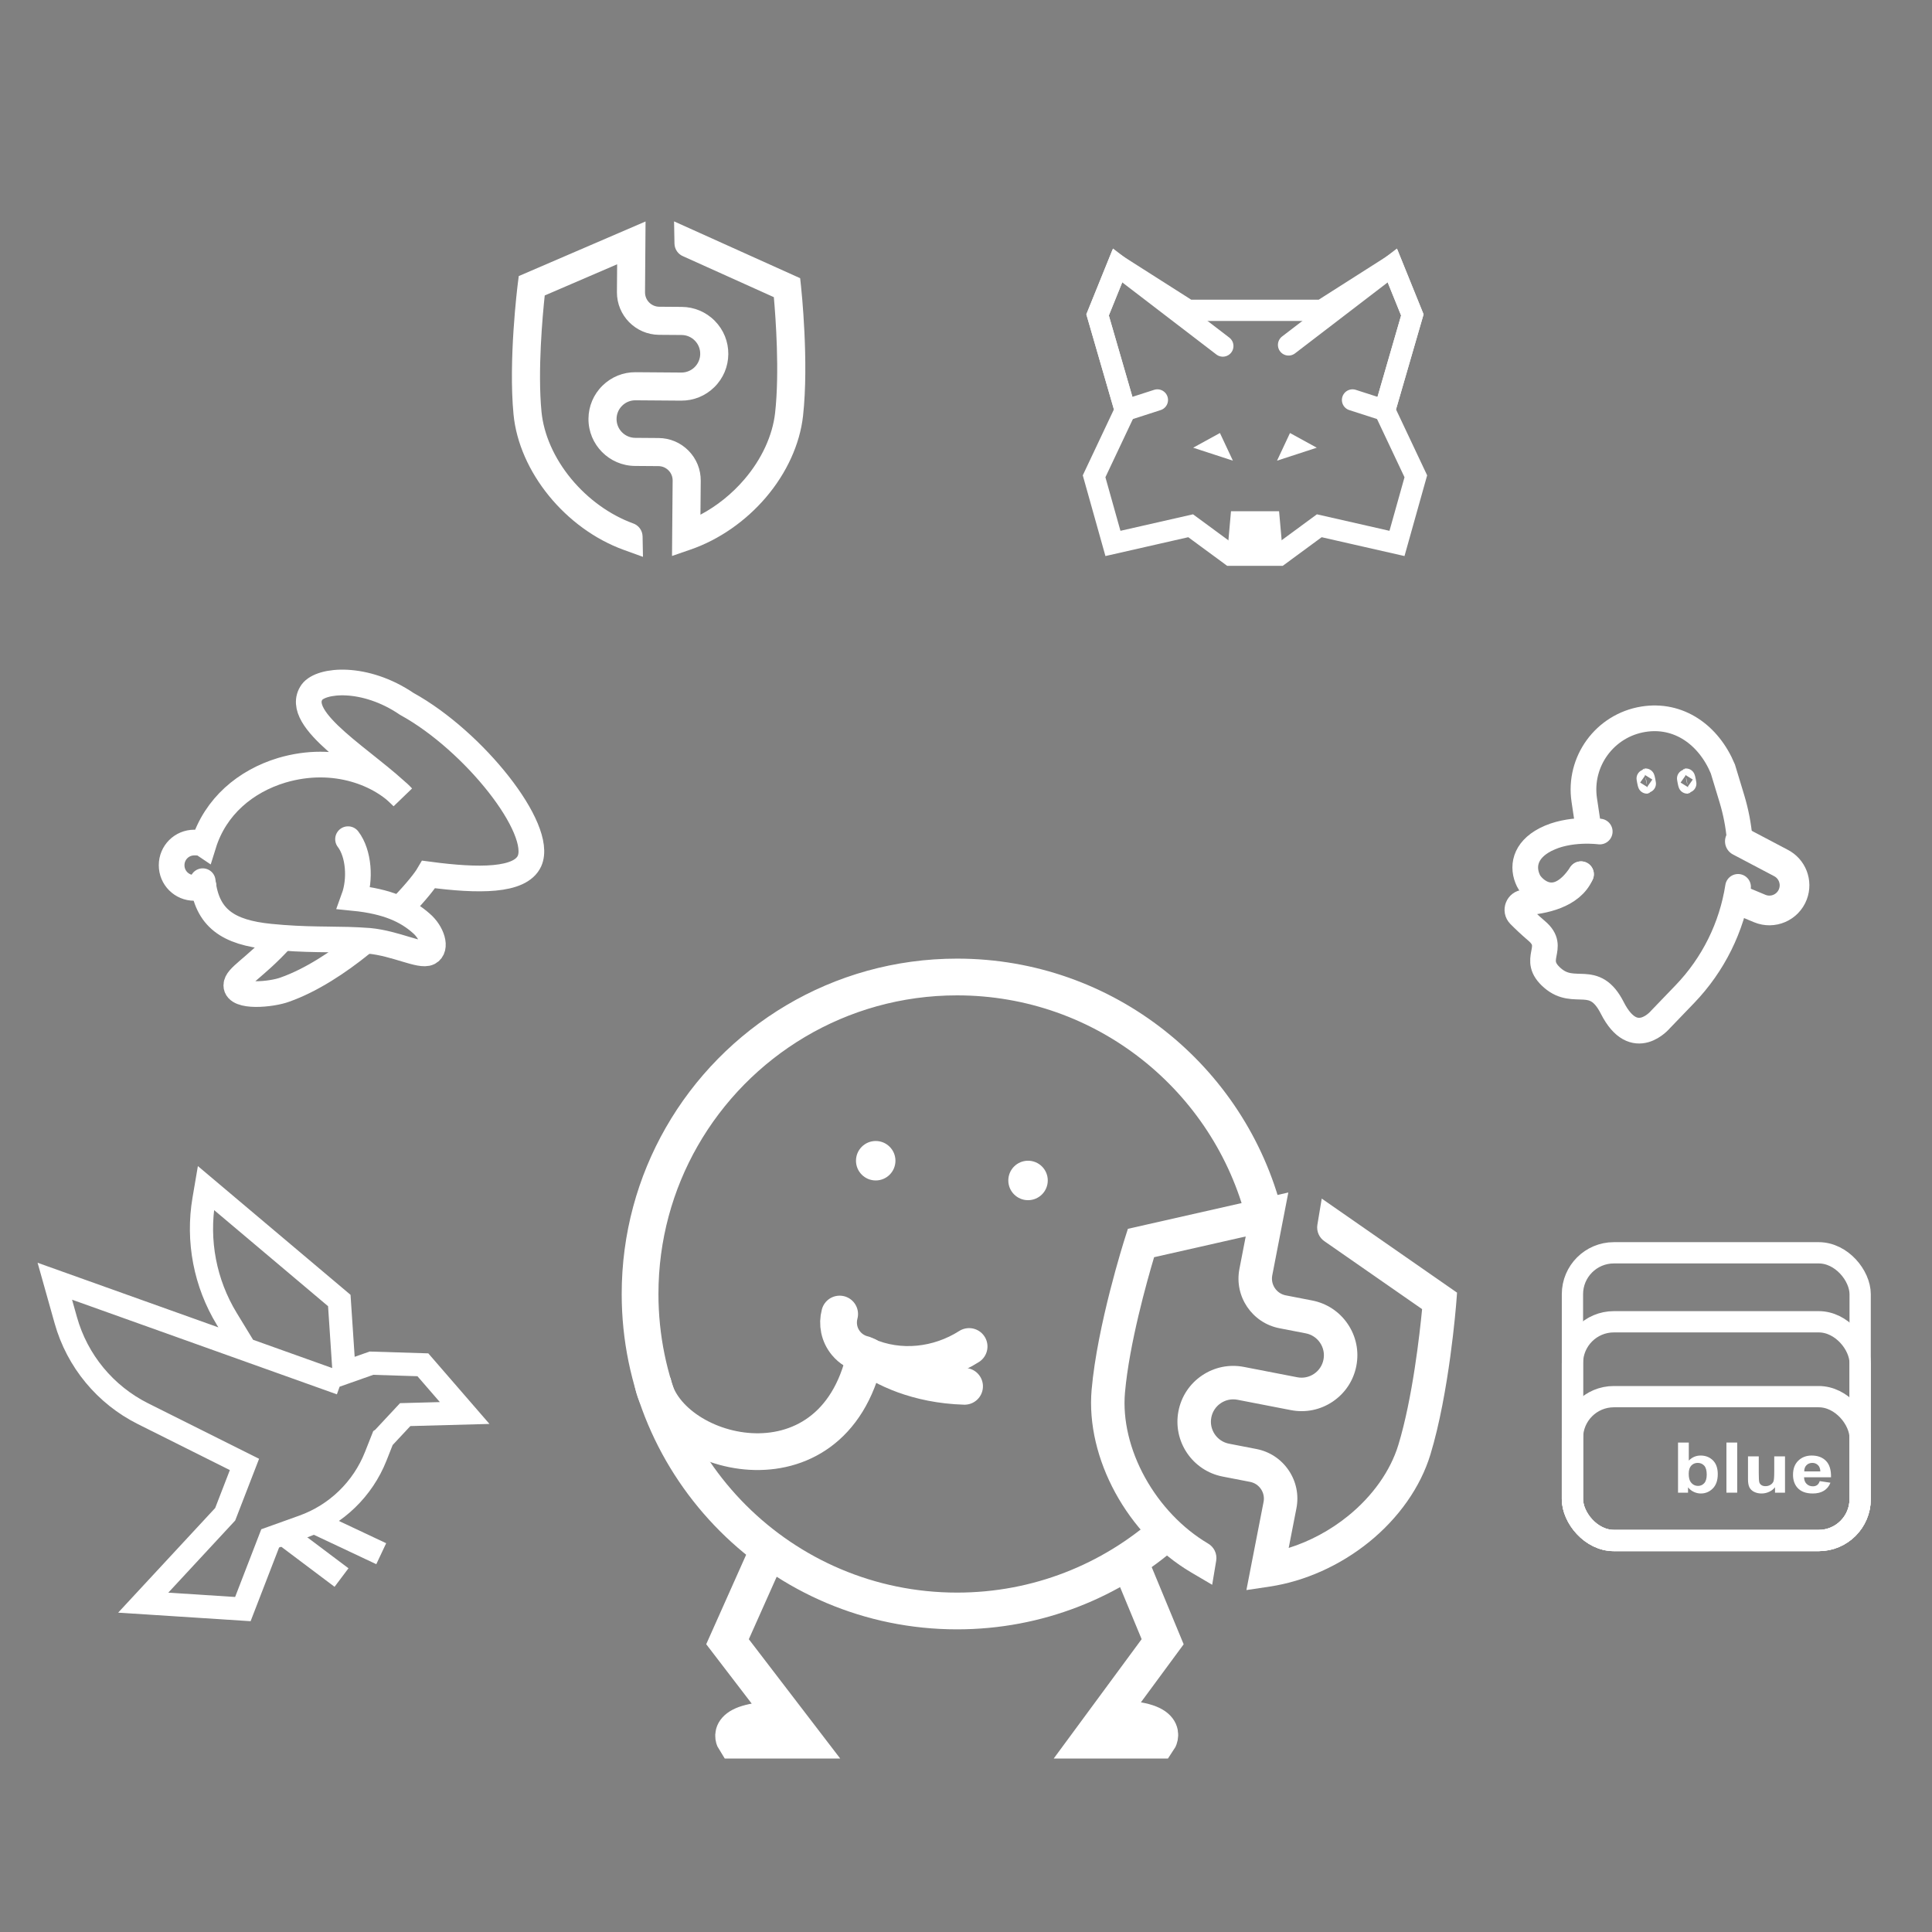 <?xml version="1.0" encoding="UTF-8"?><svg id="c" xmlns="http://www.w3.org/2000/svg" width="600" height="600" viewBox="0 0 600 600"><rect x="0" y="0" width="600" height="600" fill="#808080" stroke="none"/><defs><style>.e{stroke-width:6.608px;}.e,.f,.g,.h,.i,.j,.k,.l{stroke:#fff;}.e,.f,.g,.i,.j{stroke-linecap:round;}.e,.f,.h,.i,.j,.k,.l{stroke-miterlimit:10;}.e,.f,.h,.i,.k,.l{fill:none;}.m,.j{fill:#fff;}.f{stroke-width:9.221px;}.g{fill:#1d1d1b;stroke-linejoin:round;}.g,.l{stroke-width:11.412px;}.h{stroke-linecap:square;stroke-width:7.198px;}.i{stroke-width:7.979px;}.j{stroke-width:5.642px;}.k{stroke-width:11.45px;}</style></defs><path class="k" d="M238.777,481.076l-12.837,28.776,23.396,30.546h-21.134s-4.081-6.359,15.376-6.359"/><path class="k" d="M350.603,484.585l10.469,25.268-22.501,30.546h21.134s4.588-6.683-14.869-6.683"/><path class="l" d="M392.664,377.629c-10.795-42.653-49.432-74.214-95.44-74.214-36.625,0-68.579,20.001-85.535,49.676-8.215,14.377-12.909,31.024-12.909,48.768,0,54.369,44.075,98.444,98.444,98.444,25.044,0,47.904-9.352,65.278-24.755"/><g><path class="i" d="M125.242,281.137c3.941-4.117,6.759-7.619,7.893-9.563,15.653,2.087,28.437,2.087,31.307-4.174,4.435-9.914-17.219-37.307-38.09-48.786-13.044-8.87-26.611-7.566-29.481-3.652-6,8.609,16.925,21.416,28.176,32.611-6.522-7.044-20.871-13.305-37.568-8.348-11.218,3.392-20.61,11.218-24.263,22.958-.783-.522-1.826-.522-2.87-.522-3.913,0-7.044,3.131-7.044,7.044s3.131,7.044,7.044,7.044c.783,0,2.87-.522,2.87-.522"/><path class="i" d="M87.207,291.793c-8.279,9.034-13.817,11.501-13.817,14.219,0,3.913,10.957,2.87,15.132,1.304,8.147-2.894,16.514-8.387,23.798-14.289"/><path class="i" d="M62.955,273.661c1.304,11.479,7.827,15.914,20.871,17.219,1.356,.136,2.652,.249,3.899,.343,10.747,.816,17.769,.26,26.886,.961,8.348,.783,15.914,4.957,18.523,3.652,2.609-1.304,1.044-6.261-2.348-9.131-4.435-3.913-10.436-6.783-20.871-7.827,2.087-5.74,1.565-13.827-1.826-18.262"/></g><g><polygon class="m" points="398.488 172.934 381.038 172.934 382.296 158.775 397.23 158.775 398.488 172.934"/><polygon class="m" points="370.545 139.039 378.862 134.478 382.886 143.063 370.545 139.039"/><polyline class="e" points="359.436 124.213 349.455 127.43 340.865 97.799 347.084 82.434 379.758 107.466"/><polygon class="e" points="410.502 96.373 432.396 82.434 438.615 97.799 430.024 127.43 439.699 147.916 433.846 168.768 409.715 163.28 397.277 172.426 382.203 172.426 369.765 163.28 345.634 168.768 339.781 147.916 349.455 127.43 340.865 97.799 347.084 82.434 368.978 96.373 410.502 96.373"/><polygon class="m" points="408.934 139.039 400.618 134.478 396.594 143.063 408.934 139.039"/><polyline class="e" points="420.043 124.213 430.024 127.43 438.615 97.799 432.396 82.434 400.174 107.119"/></g><g><path class="h" d="M118.846,446.81l-2.155,5.452c-4.023,10.176-12.235,18.127-22.535,21.82l-10.247,3.674-8.485,21.961-30.945-1.996,25.455-27.452,5.989-15.473-31.499-15.749c-11.727-5.864-20.437-16.402-23.987-29.024l-3.41-12.126,88.806,31.739-29.645-10.595-5.742-9.419c-6.767-11.101-9.293-24.275-7.111-37.091l.61-3.583,41.427,34.938,1.497,22.46,8.485-2.995,15.972,.499,12.977,14.974-18.467,.499-6.988,7.487Z"/><line class="h" x1="100.768" y1="474.214" x2="115.139" y2="480.984"/><line class="h" x1="89.412" y1="477.401" x2="103.186" y2="487.758"/></g><g><path class="l" d="M202.611,428.741c3.496,23.436,55.837,37.85,66.014-7.666"/><path class="g" d="M300.962,418.164c-9.446,6.027-21.548,7.483-32.069,2.831"/><path class="g" d="M299.555,430.534c-14.864-.442-25.268-5.746-30.19-9.476"/><path class="g" d="M268.218,420.577c-2.072-.488-4.007-1.63-5.471-3.395-2.182-2.629-2.805-6.029-1.984-9.095"/></g><g><path class="i" d="M539.77,275.422c-1.945,12.505-7.696,24.145-16.514,33.309l-7.525,7.82s-8.172,9.939-15.018-3.534c-5.639-11.096-11.633-3.301-18.552-9.276-6.919-5.975,1.325-9.276-4.859-14.577-2.261-1.938-4.049-3.639-5.408-5.018-1.367-1.387-.459-3.727,1.485-3.852,5.696-.367,14.681-2.046,17.617-8.798"/><path class="i" d="M493.204,256.477l-1.196-8.014c-1.786-11.965,6.374-23.145,18.314-25.092h0c10.937-1.783,20.28,4.771,24.722,15.407l2.802,9.236c1.248,4.113,2.06,8.336,2.429,12.599"/><path class="i" d="M496.811,258.244s-9.483-1.312-16.859,2.503c-6.548,3.386-7.321,8.617-5.26,12.813,1.164,2.369,8.352,9.861,16.303-2.065"/><path class="f" d="M540.328,261.278l12.685,6.686c3.571,1.8,5.205,6.006,3.786,9.745h0c-1.566,4.127-6.238,6.136-10.311,4.436l-6.718-2.805"/><ellipse class="j" cx="511.259" cy="242.563" rx=".055" ry="1.104" transform="translate(-36.64 101.037) rotate(-10.898)"/><ellipse class="j" cx="523.821" cy="242.563" rx=".055" ry="1.104" transform="translate(-36.413 103.412) rotate(-10.898)"/></g><circle class="m" cx="271.962" cy="360.474" r="6.127"/><circle class="m" cx="319.267" cy="366.601" r="6.127"/><g><g><rect class="e" x="488.336" y="389.068" width="89.352" height="89.352" rx="12.861" ry="12.861"/><rect class="e" x="488.336" y="410.489" width="89.352" height="67.931" rx="12.861" ry="12.861"/><rect class="e" x="488.336" y="433.744" width="89.352" height="44.676" rx="12.861" ry="12.861"/></g><g><path class="m" d="M521.128,463.561v-15.565h3.344v5.606c1.031-1.048,2.253-1.571,3.665-1.571,1.539,0,2.812,.497,3.82,1.492,1.007,.995,1.511,2.423,1.511,4.284,0,1.925-.514,3.408-1.541,4.449-1.027,1.04-2.275,1.561-3.742,1.561-.722,0-1.434-.161-2.136-.483s-1.307-.798-1.815-1.428v1.656h-3.106Zm3.32-5.882c0,1.168,.206,2.032,.619,2.591,.579,.793,1.349,1.189,2.308,1.189,.738,0,1.367-.281,1.886-.844s.779-1.449,.779-2.66c0-1.288-.262-2.217-.785-2.787-.523-.57-1.194-.855-2.011-.855-.801,0-1.468,.278-1.999,.834-.531,.556-.797,1.4-.797,2.532Z"/><path class="m" d="M536.157,463.561v-15.565h3.344v15.565h-3.344Z"/><path class="m" d="M551.245,463.561v-1.688c-.46,.602-1.065,1.076-1.815,1.423-.75,.347-1.541,.52-2.374,.52-.849,0-1.611-.167-2.285-.499-.674-.333-1.162-.8-1.464-1.402-.301-.602-.452-1.433-.452-2.495v-7.135h3.344v5.181c0,1.586,.061,2.557,.184,2.915,.123,.357,.347,.641,.672,.849,.325,.209,.738,.313,1.238,.313,.571,0,1.083-.14,1.535-.419,.452-.28,.761-.626,.928-1.04,.167-.414,.25-1.428,.25-3.042v-4.757h3.344v11.276h-3.106Z"/><path class="m" d="M565.131,459.973l3.332,.499c-.428,1.09-1.105,1.92-2.029,2.49-.924,.57-2.081,.855-3.469,.855-2.197,0-3.824-.641-4.878-1.922-.833-1.026-1.25-2.321-1.25-3.886,0-1.869,.547-3.332,1.642-4.39s2.479-1.587,4.153-1.587c1.88,0,3.363,.554,4.45,1.662,1.087,1.108,1.606,2.805,1.559,5.091h-8.377c.024,.885,.293,1.573,.809,2.065,.516,.492,1.158,.738,1.928,.738,.523,0,.964-.127,1.321-.382,.357-.255,.626-.665,.809-1.232Zm.19-3.015c-.024-.864-.274-1.52-.75-1.97s-1.055-.674-1.737-.674c-.73,0-1.333,.237-1.809,.711-.476,.474-.71,1.118-.702,1.932h4.998Z"/></g></g><path class="m" d="M387.083,493.813l1.399-7.22c.661-3.409,3.934-20.176,3.934-20.176,.268-1.384-.02-2.796-.813-3.97-.793-1.174-1.995-1.969-3.386-2.238l-8.512-1.65c-9.388-1.82-15.545-10.938-13.725-20.326,.881-4.548,3.481-8.48,7.32-11.072,3.839-2.593,8.458-3.534,13.005-2.653l16.572,3.212c1.822,.354,3.672-.025,5.21-1.062,1.538-1.038,2.579-2.614,2.933-4.435s-.025-3.672-1.063-5.21c-1.038-1.538-2.614-2.579-4.435-2.932l-8.188-1.587c-8.498-1.648-14.072-9.901-12.425-18.399l1.958-10.098-28.451,6.441c-2.16,7.231-7.717,26.902-9.048,42.069-.738,8.409,1.479,17.777,6.241,26.376,4.724,8.531,11.638,15.778,19.478,20.423,1.873,1.036,2.982,3.172,2.61,5.403l-1.244,7.461-6.519-3.835c-19.78-11.638-32.785-35.5-30.922-56.737,1.755-20.005,10.012-46.046,10.363-47.145l.904-2.832,49.822-11.279-4.988,25.73c-.556,2.871,1.327,5.66,4.198,6.216l8.187,1.587c4.547,.881,8.48,3.481,11.072,7.32,2.592,3.839,3.535,8.458,2.653,13.005s-3.481,8.479-7.32,11.072c-3.839,2.593-8.459,3.535-13.005,2.653l-16.572-3.212c-1.822-.355-3.672,.024-5.21,1.062-1.538,1.038-2.579,2.614-2.932,4.435-.729,3.76,1.738,7.413,5.498,8.142l8.511,1.65c4.117,.798,7.676,3.151,10.023,6.626,2.347,3.475,3.2,7.656,2.402,11.773-.001,.004-1.284,6.577-2.405,12.326,6.546-2.047,12.906-5.453,18.429-9.923,7.622-6.169,13.172-14.008,15.627-22.073,4.429-14.553,6.659-34.697,7.374-42.173l-30.193-20.987c-1.699-1.087-2.678-3.116-2.325-5.232l1.351-8.105,42.022,29.209-.228,2.967c-.088,1.14-2.211,28.143-8.056,47.347-3.053,10.032-9.812,19.666-19.032,27.127-9.011,7.293-19.959,12.207-30.828,13.837l-7.273,1.091Z"/><path class="m" d="M208.702,172.658l.046-6.172c.022-2.914,.148-17.253,.148-17.253,.009-1.183-.446-2.304-1.28-3.151-.835-.847-1.949-1.318-3.138-1.327l-7.277-.054c-8.026-.06-14.507-6.638-14.447-14.664,.029-3.888,1.57-7.532,4.34-10.26,2.769-2.729,6.436-4.215,10.324-4.186l14.167,.105c1.558,.012,3.026-.584,4.136-1.677,1.109-1.093,1.727-2.553,1.738-4.11s-.584-3.026-1.677-4.135c-1.093-1.11-2.553-1.727-4.11-1.738l-7-.052c-7.265-.054-13.132-6.009-13.078-13.274l.064-8.633-22.487,9.684c-.672,6.298-2.236,23.383-1.004,36.103,.683,7.052,3.951,14.441,9.201,20.806,5.208,6.314,12.026,11.232,19.209,13.861,1.704,.567,2.947,2.159,2.983,4.058l.12,6.347-5.968-2.163c-18.109-6.565-32.505-24.257-34.229-42.067-1.625-16.776,1.19-39.532,1.31-40.493l.311-2.476,39.379-16.959-.164,21.997c-.018,2.454,1.964,4.466,4.418,4.484l6.999,.052c3.888,.029,7.532,1.57,10.26,4.34,2.729,2.77,4.215,6.436,4.187,10.324-.029,3.888-1.57,7.531-4.34,10.26-2.77,2.729-6.437,4.216-10.324,4.187l-14.167-.105c-1.558-.013-3.026,.584-4.136,1.677-1.109,1.093-1.727,2.553-1.738,4.11-.024,3.215,2.572,5.85,5.787,5.874l7.277,.054c3.519,.026,6.818,1.421,9.288,3.928,2.47,2.507,3.816,5.826,3.79,9.346,0,.004-.049,5.624-.091,10.54,5.087-2.695,9.812-6.481,13.683-11.018,5.342-6.261,8.717-13.582,9.504-20.614,1.419-12.689,.166-29.653-.393-35.931l-28.137-12.68c-1.569-.636-2.688-2.16-2.722-3.96l-.13-6.896,39.16,17.648,.268,2.483c.103,.954,2.498,23.561,.624,40.305-.978,8.747-5.076,17.734-11.538,25.307-6.315,7.401-14.595,13.137-23.313,16.152l-5.834,2.017Z"/></svg>